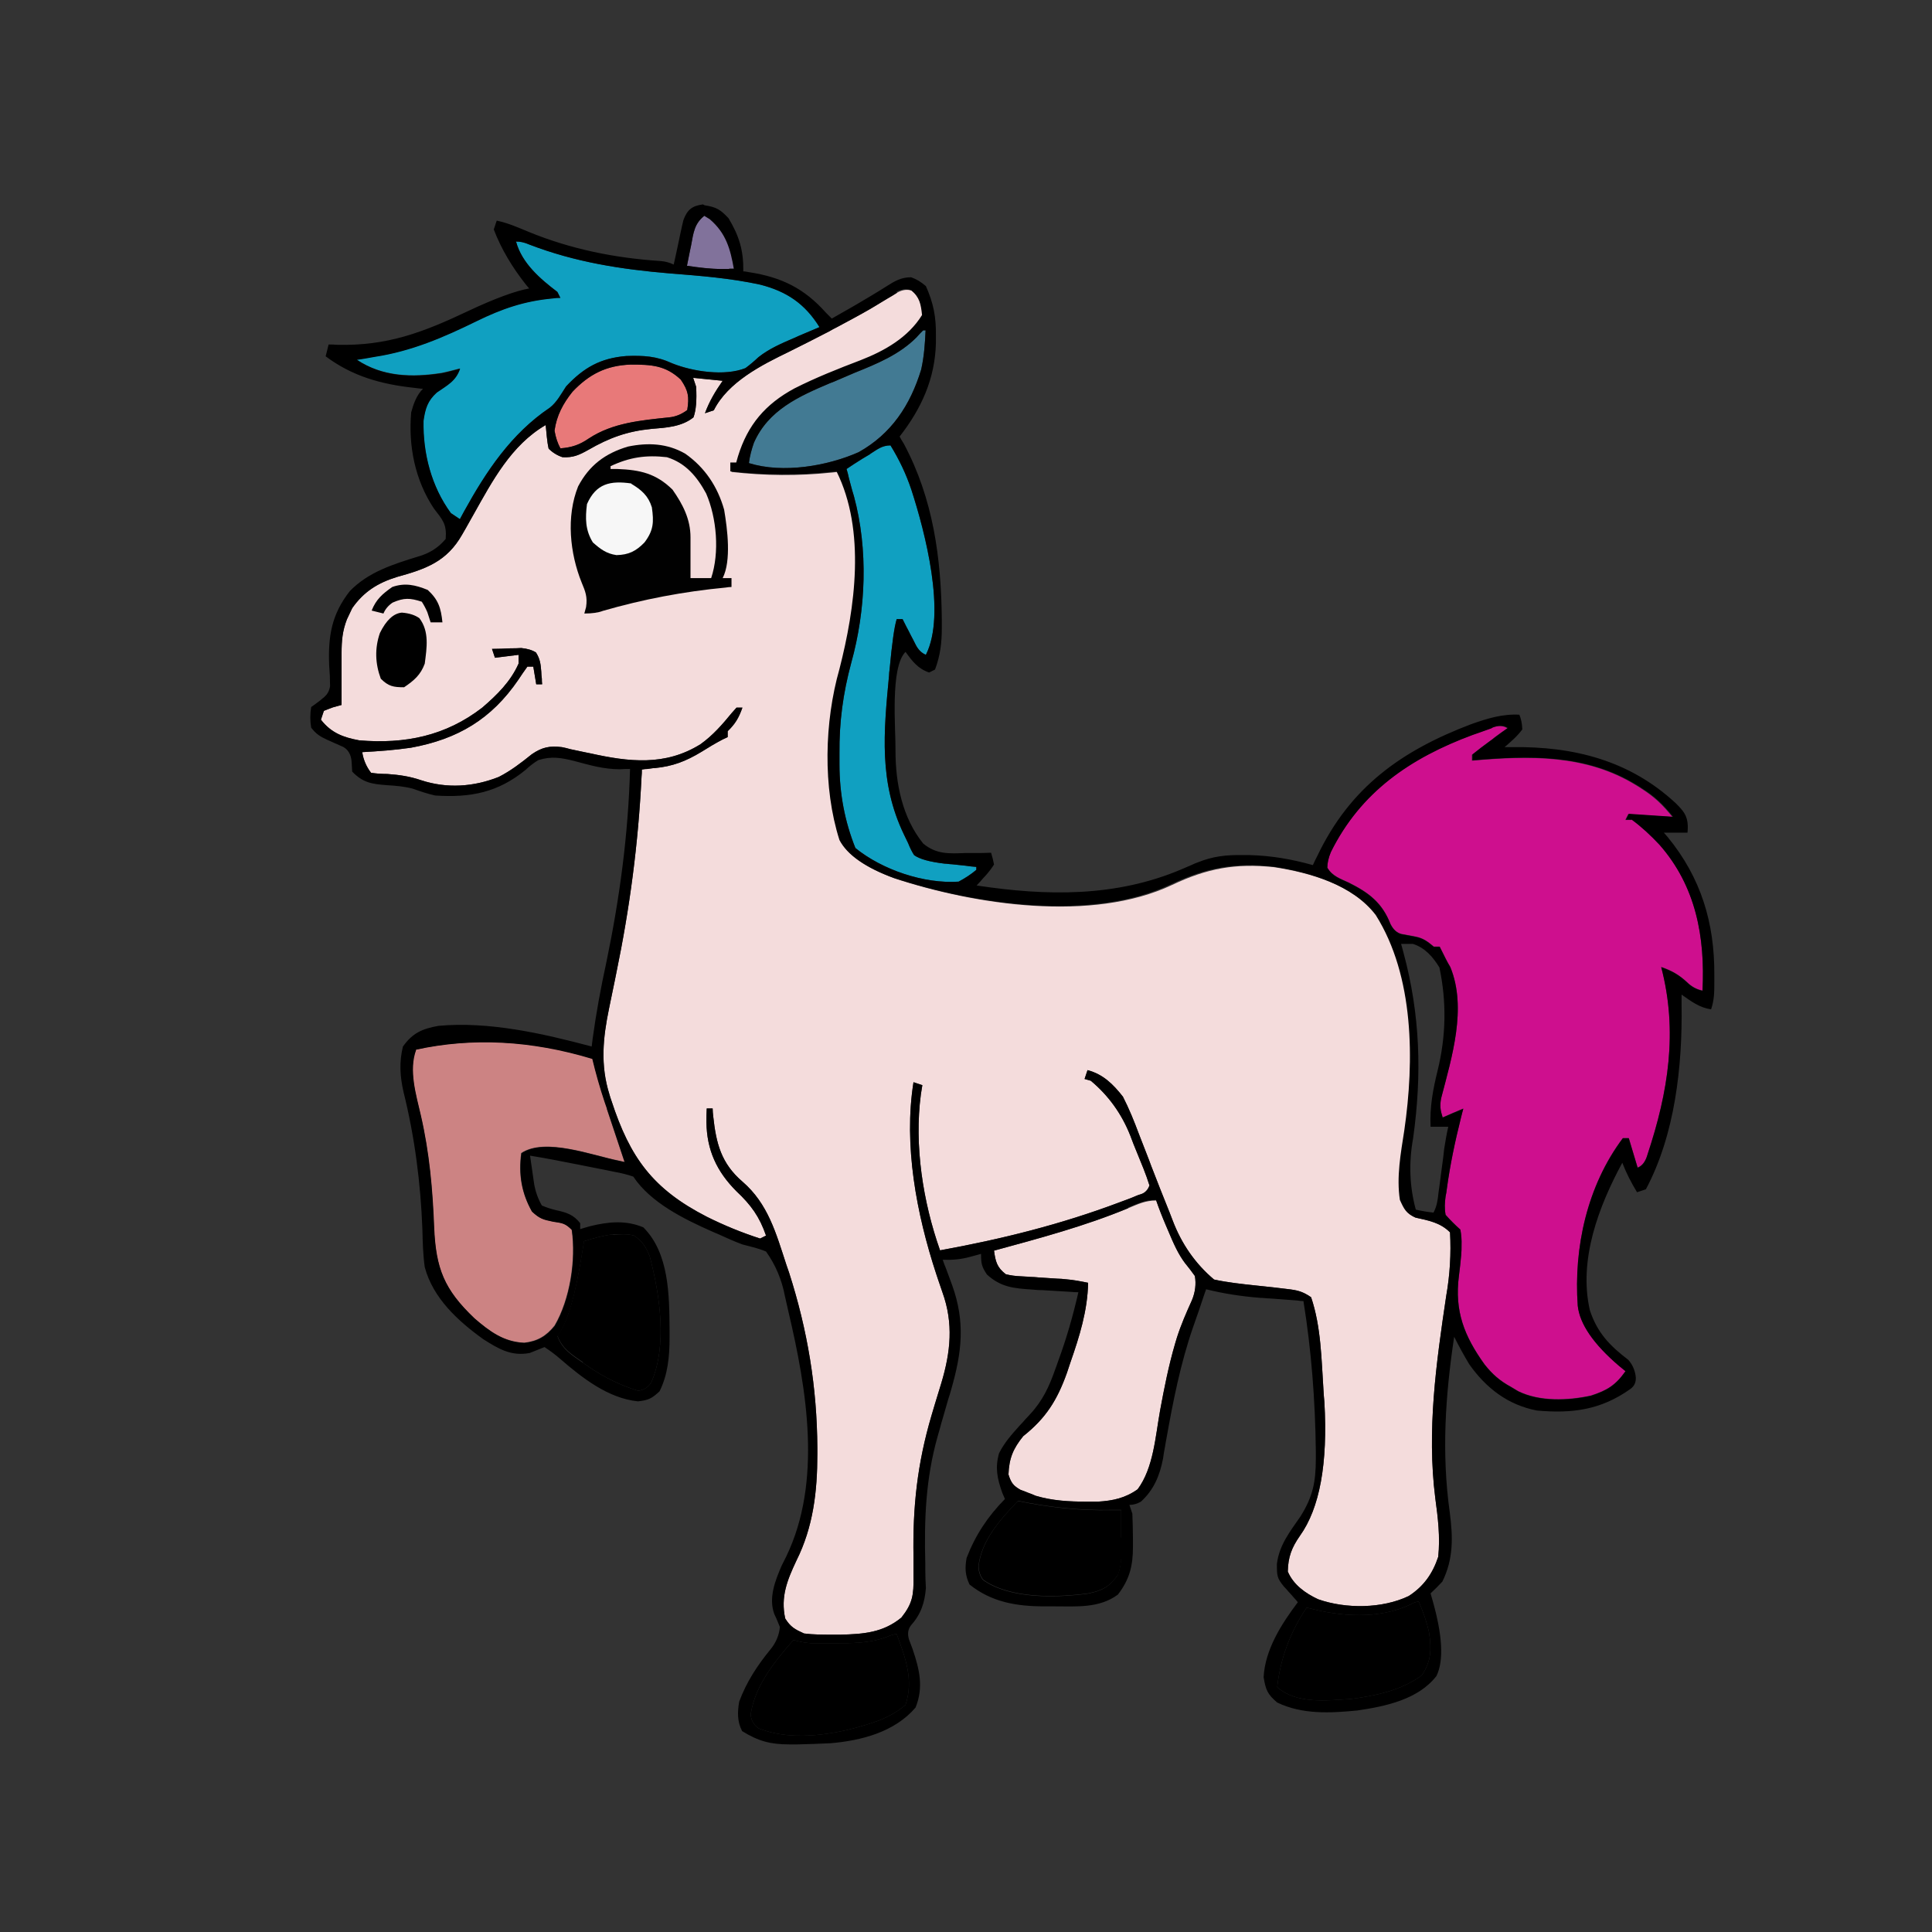 <?xml version="1.0" encoding="UTF-8"?>
<svg xmlns="http://www.w3.org/2000/svg" version="1.1" viewBox="0 0 655 655">
  <rect x="0" y="0" width="655" height="655" fill="#333333" stroke="none"/>
  <defs>
    <style>
      .cls-1 {
        fill: #010101;
      }

      .cls-2 {
        fill: #ba7d7d;
      }

      .cls-3 {
        fill: #e87979;
      }

      .cls-4 {
        fill: #81729b;
      }

      .cls-5 {
        fill: #427a93;
      }

      .cls-6 {
        fill: #d16fcf;
      }

      .cls-7 {
        fill: #f4dcdc;
      }

      .cls-8 {
        fill: #cc8383;
      }

      .cls-9 {
        fill: #10a0c1;
      }

      .cls-10 {
        fill: #f7f7f7;
      }

      .cls-11 {
        fill: #ce0f8e;
      }
    </style>
  </defs>
  <!-- Generator: Adobe Illustrator 28.7.1, SVG Export Plug-In . SVG Version: 1.2.0 Build 142)  -->
  <g>
    <g id="Layer_1">
      <path class="cls-9" d="M295.1,153.9c-.9.5-1.8,1.1-2.7,1.6-1.8,1.1-3.6,2.3-5.4,3.5.3,1,.6,2,.8,3.1.4,1.4.7,2.7,1.1,4.1.2.7.4,1.3.6,2,4.9,18.1,4.1,38.5-.9,56.5-2.8,10.4-4.1,20.1-4,30.8,0,1.2,0,2.4,0,3.6q0,14.9,5.4,28.4c9.1,7.4,23.3,12.2,35,11.4q3.4-1.8,6-4v-1c-1.2-.1-2.4-.2-3.6-.4-1.6-.2-3.1-.3-4.7-.5-.8,0-1.6-.2-2.4-.2q-7.7-.9-10.4-2.9-1.1-1.7-2-4c-.5-1-.9-1.9-1.4-2.9-8.6-17.8-6.9-34.8-5.1-53.9,0-.7.1-1.4.2-2.2q1.2-13.1,2.4-17h2q.6,1.2,1.2,2.4c.5,1,1.1,2,1.6,3.1.5,1,1.1,2,1.6,3.1q1.3,2.6,3.5,3.5c7-13.9-.3-41.7-4.9-55.9-1.8-5.4-4.1-10.2-7.1-15.1-2.9,0-4.5,1.4-6.9,2.9ZM156,176c.5-.9.9-1.7,1.4-2.6,7.5-13.6,16-26.4,29.1-35.2,2.4-1.9,3.8-4.6,5.5-7.2,6-6.4,11.7-9.6,20.4-10.3,5.9-.2,10.2,0,15.6,2.5,7,2.8,17.8,4.4,24.8,1.6q2.3-1.7,4.4-3.7c3.8-3,7.9-4.7,12.3-6.6.8-.4,1.6-.7,2.5-1.1,2-.8,3.9-1.7,5.9-2.5-4.9-7.9-11.1-12.1-20.1-14.4-10.1-2.2-20.4-3-30.6-3.8-16.6-1.4-32.1-3.8-47.7-9.8q-2.5-1.1-4.6-1c2,7.3,8.2,12.6,14,17l1,2q-1.4,0-2.7.2c-9.6.9-17.1,3.5-25.7,7.7-11.2,5.5-22.1,10.2-34.6,12.1-1.1.2-2.3.4-3.4.6-.8.1-1.7.3-2.6.4,8.7,5.8,18.7,6.1,28.9,4.5,2-.4,4.1-1,6.1-1.5-1.4,4.2-4.3,5.6-7.9,8.1-3.1,2.8-3.9,5.4-4.5,9.6-.2,11.1,2.7,22.3,9.3,31.3,1,.7,2,1.3,3,2Z"/>
      <path fill='#e87979' fixed='yes' class="cls-3" d="M194.1,132.8c-3.2,4-5.4,8.1-6.1,13.2q.6,3.5,2,6c3.9-.3,6.5-1.2,9.7-3.4,8.1-5.3,17.7-6.1,27.1-7.1q3.3-.3,6.2-2.5c.7-4.5.4-6.5-2.2-10.3-5.2-4.9-10.1-5.1-17-5.1-8.3.3-14.1,3.3-19.7,9.2Z"/>
      <path class="cls-8" d="M205.9,375.9c-.3-.8-.5-1.5-.8-2.3-1.6-4.8-3-9.7-4.2-14.7q-31.1-9.4-59.9-3.1c-2.6,7,0,15.3,1.6,22.3,2.9,12.6,4,25,4.5,37.9.6,14,3.4,21.1,13.7,30.9,5.1,4.4,9.9,8,16.9,8.3,4.5-.5,7.5-2.3,10.3-5.8,5.2-8.9,7.3-22.3,5.8-32.5-2.3-2.3-3.2-2.3-6.4-2.8-3.4-.7-4.5-1-7.1-3.4-3.5-6.2-4.6-12.6-3.6-19.8,8.1-5.4,24.1.8,33.2,2.6q.9.2,1.8.4c-1.5-4.5-3-9-4.5-13.5-.5-1.5-1-3-1.5-4.5Z"/>
      <path fill='black' fixed='yes' d="M300.8,554.9c-6,2.3-12.1,2.2-18.4,2.2-.8,0-1.7,0-2.6,0q-1.2,0-2.5,0c-.7,0-1.5,0-2.2,0-2.1-.1-4-.5-6.1-1.1-6.3,7.2-13,15.4-14.5,25.2q.2,3,2.6,4.7c12.4,5.1,29.2,1.7,41.4-2.8,3.2-1.4,5.8-2.8,8.5-5.1,2.8-8.5,0-15.9-3-24q-1.2,0-3.2.9Z"/>
      <!-- <path class="cls-6" d="M156,176c.5-.9.9-1.7,1.4-2.6,7.5-13.6,16-26.4,29.1-35.2,2.4-1.9,3.8-4.6,5.5-7.2,6-6.4,11.7-9.6,20.4-10.3,5.9-.2,10.2,0,15.6,2.5,7,2.8,17.8,4.4,24.8,1.6q2.3-1.7,4.4-3.7c3.8-3,7.9-4.7,12.3-6.6.8-.4,1.6-.7,2.5-1.1,2-.8,3.9-1.7,5.9-2.5-4.9-7.9-11.1-12.1-20.1-14.4-10.1-2.2-20.4-3-30.6-3.8-16.6-1.4-32.1-3.8-47.7-9.8q-2.5-1.1-4.6-1c2,7.3,8.2,12.6,14,17l1,2q-1.4,0-2.7.2c-9.6.9-17.1,3.5-25.7,7.7-11.2,5.5-22.1,10.2-34.6,12.1-1.1.2-2.3.4-3.4.6-.8.1-1.7.3-2.6.4,8.7,5.8,18.7,6.1,28.9,4.5,2-.4,4.1-1,6.1-1.5-1.4,4.2-4.3,5.6-7.9,8.1-3.1,2.8-3.9,5.4-4.5,9.6-.2,11.1,2.7,22.3,9.3,31.3,1,.7,2,1.3,3,2Z"/> -->
      <path fill='#427a93' fixed='yes' class="cls-5" d="M310.9,114.2c-5.9,6-13.5,9.1-21.2,12.2-1.9.8-3.7,1.6-5.6,2.4q-1.3.6-2.7,1.1c-10.6,4.5-20.9,9.1-25.8,20.2-.8,2.3-1.4,4.5-1.7,6.9,11.5,3.6,26.6,1,37.2-3.7,11.1-6.2,17.5-15.9,21.2-28,1-4.4,1.3-8.9,1.5-13.3h-1c-.7.7-1.4,1.4-2.1,2.2Z"/>
      <path fill='#81729b' fixed='yes' class="cls-4" d="M247.3,91q.9,0,1.7,0c-1.2-6.9-2.7-12.2-8.2-16.9-.6-.4-1.2-.7-1.8-1.1-3.6,2.7-3.9,5.9-4.7,10.2-.3,1.3-.5,2.5-.8,3.9-.2,1-.4,2-.6,3,4,.6,7.9,1.1,11.9,1.1q1.2,0,2.3,0Z"/>
      <path fill='black' fixed='yes' d="M197.6,462c.6.4,1.3.9,1.9,1.3q7.8,5.4,16.8,8.2,2.9-.3,4.5-2.8c5.5-12.7,2.9-29.7-.5-42.7-1.3-3.3-2.4-5-5.3-7.1q-2.3-.6-4.8-.4t-2.5,0c-3.4.4-6.5,1.3-9.7,2.3-.2,1.2-.4,2.4-.6,3.6q-3.5,22.3-8.4,28.4c1.5,4.4,5,6.5,8.6,9Z"/>
      <path class="cls-11" d="M553,278h-2c.3-.7.7-1.3,1-2,5,.3,9.9.7,15,1-3.4-4.2-6.1-6.8-10.5-9.6-.6-.4-1.2-.8-1.9-1.2-17.1-10.5-36.3-10-55.6-8.3v-2c2-1.6,3.9-3.1,6-4.6.6-.4,1.1-.8,1.7-1.3,1.4-1,2.8-2.1,4.3-3.1q-2.2-1.4-5.3-.1c-1.4.5-2.8,1-4.2,1.5q-1.1.4-2.3.8c-21,7.8-37.9,19.3-48,39.7q-1.2,2.9-1.2,5.3c1.7,2.9,4.3,3.7,7.3,5.1,6.8,3.4,11.3,6.8,14.1,14q1.4,2.8,3.7,3.4c1.6.3,3.2.6,4.8.9,2.6.5,4.2,1.7,6.2,3.4h2c.7,1.3,1.3,2.7,2,4,.5,1,1,1.9,1.6,2.9,5.7,13.9.5,30.6-3.1,44.4-.5,2.6-.3,4.1.5,6.6,2.3-1,4.6-2,7-3-.3,1-.5,2-.8,3.1-2,8-3.7,16-4.8,24.2-.1.8-.2,1.6-.4,2.4-.3,2.2-.4,4.1,0,6.3q2.4,2.7,5,5,.5,2.6.4,5.3c0,1.1,0,2.1-.1,3.2-.2,2.4-.5,4.9-.8,7.3-1.5,11.8,1.8,20.3,8.7,29.9,2.6,3.3,5.2,5.6,8.9,7.6.8.5,1.7,1,2.5,1.5,7.3,3.6,16.9,3.2,24.7,1.5,5.5-1.8,8.3-3.5,11.7-8.3-.7-.6-1.5-1.2-2.2-1.8q-13-11.1-14-20.4c-1.4-19.7,3.2-40.7,15.3-56.8h2c1,3.3,2,6.6,3,10q2.4-.9,3.4-4.6c7-21.1,10.3-41.6,4.6-63.4,3.5,1.2,6,2.6,8.7,5.1q2.3,2.3,5.3,2.9c.9-18.2-2.2-35.4-14.6-49.5-2.9-3.1-6-6-9.4-8.5Z"/>
      <!-- <path class="cls-2" d="M402,428.6c-2.6-3.4-4.1-7-5.8-11-.3-.7-.6-1.4-.9-2.1-1.2-2.8-2.3-5.6-3.3-8.5-3.7,0-6.1,1.2-9.5,2.6-14.7,6.1-30.1,10.2-45.5,14.4.5,3.7,1,5.7,4,8q2.4.6,5.1.7t3,.2c1,0,2.1.1,3.2.2,2.1.1,4.1.3,6.2.4.9,0,1.8.1,2.8.2,2.6.2,5.1.7,7.6,1.2-.2,9.5-2.9,18.1-6,27-.4,1.2-.8,2.4-1.2,3.6-3.3,9.2-7.1,15.3-14.8,21.4-3.4,4.2-4.8,7.5-5,13,.9,2.8,1.6,3.8,4.1,5.2.8.3,1.7.6,2.6,1,.8.3,1.7.6,2.5,1,5.7,1.7,11.4,2,17.3,2,1.2,0,2.5,0,3.8,0,5.1-.3,9.3-1.2,13.5-4.2,5.4-7.3,6-17.9,7.6-26.7,1.4-7.6,2.9-15.2,5.1-22.7.2-.7.4-1.3.6-2,1.4-4.4,3.2-8.5,5.1-12.7q1.7-4.1,1-8.2-1.5-2.1-3.2-4.2Z"/> -->
      <path fill='black' fixed='yes' d="M380.1,521.3c0-.9,0-1.8,0-2.7,0-2.2,0-4.4,0-6.6q-1.6,0-3.3,0c-10.9.2-21-.9-31.7-3.1-5.9,6.1-12.4,13.4-13.3,22.1q.1,2.8,1.6,4.6c9.3,6.5,24.7,6,35.5,4.6,4.9-1,7.3-2.3,10.2-6.4.9-2.8,1.1-4.5,1.1-7.4,0-.8,0-1.7,0-2.6,0-.9,0-1.8,0-2.7Z"/>
      <path fill='black' fixed='yes' d="M481,543q-1.2,0-2.7.9c-10.8,5.2-24,4.2-35.3,1.1q-8.4,12.5-10,27c6.7,5.8,16.7,4.5,25,4,8.4-1.1,17.1-2.9,24-8,3.3-4.8,3.3-8.9,2.5-14.5-.8-3.7-2-7-3.5-10.5Z"/>
      <path class="cls-7" d="M480.3,413c-3.2-1.4-3.9-2.9-5.3-6-1.2-7.8.3-15.8,1.5-23.6,3.4-23.5,3.4-52.2-9.7-73-7.9-10.3-22.4-14.5-34.8-16.4-13.1-1.4-22.8.4-34.6,6-27.1,12.8-66.7,6.8-94.1-2.2q-14.4-5.3-18.3-12.8c-5.7-17.9-5.1-40.1,0-58,5.3-20.7,9-46.9-1-67q-.9.1-1.9.2c-11.4,1.2-22.7,1.1-34.1-.2v-3h2c.2-.7.4-1.4.6-2.1,3.3-10.7,9.3-17.7,19.1-23,7.3-3.7,14.9-6.7,22.5-9.6,8.2-3.2,16.1-7.7,20.8-15.3-.4-3.7-.8-6-3.7-8.4q-2.4-.9-5.1.6c-1.1.7-2.2,1.4-3.3,2-1.3.8-2.5,1.5-3.8,2.3-.7.4-1.3.8-2,1.2-3.8,2.2-7.6,4.2-11.5,6.3-.8.4-1.6.8-2.4,1.3-4.6,2.4-9.2,4.7-13.8,7-9.1,4.4-20.6,10.2-25.4,19.8-1,.3-2,.7-3,1,1.5-4.1,3.5-7.4,6-11-3.3-.3-6.6-.7-10-1l1,3q.4,6.9-.9,10.4c-4,3.2-9.2,3.5-14.2,3.9-8.2.8-14.3,3-21.4,7.1-3.2,1.8-5.2,2.7-8.8,2.5q-2.7-.9-4.7-2.9c-.6-2.7-.7-5.3-1-8-11.7,6.8-18.1,19-24.5,30.4-.4.8-.9,1.5-1.3,2.3-.8,1.5-1.7,3-2.5,4.4-5.2,9.2-12.3,11.7-22.1,14.4-6.5,2-11.3,5-15.2,10.6-.3.6-.6,1.3-.9,1.9-.3.6-.6,1.3-.9,1.9-1.5,3.9-1.8,7.2-1.8,11.4,0,1,0,2,0,3.1,0,1.1,0,2.1,0,3.2,0,1.1,0,2.2,0,3.3,0,2.7,0,5.3,0,8q-1.5.4-2.9.8t-3.1,1.2c-.3,1-.7,2-1,3,3.5,4.5,7.6,6,13,7,15.5,1.3,29.3-1.5,41.7-11.1,5-4.3,9.6-8.8,12.3-14.9v-3c-2.6.3-5.3.7-8,1-.3-1-.7-2-1-3,2.1,0,4.2-.1,6.3-.2,1.2,0,2.3,0,3.6-.1q3.1.3,5,1.5c1.4,2.2,1.6,3.9,1.8,6.5,0,.8.1,1.6.2,2.4,0,.6,0,1.2.1,1.9h-2c-.3-2-.7-4-1-6h-2c-1.1,1.5-2.1,3-3.1,4.5-9.1,13.3-20.5,20.1-36.4,23-5.5.8-11,1.2-16.5,1.5q.6,3.9,3,7,2.6.4,5.5.4c4.1.3,7.6.8,11.4,2.1,8.8,2.9,17.8,2.3,26.4-1.1,4.1-2.1,7.6-4.8,11.2-7.7,3.5-2.4,6.1-2.9,10.2-2.4,1,.2,1.9.4,2.9.7,1.1.2,2.2.5,3.3.7,1.1.2,2.2.5,3.4.7,13.1,2.9,25.4,4.4,37.4-3.1,4.2-3,7.4-6.7,10.6-10.6q.8-.9,1.6-1.8h2c-1.2,3.4-2.4,5.5-5,8v2q-.8.4-1.7.8c-2.5,1.3-4.8,2.7-7.2,4.2-5.3,3.2-9.7,4.9-15.8,5.5-.8,0-1.6.2-2.5.3q-.9,0-1.9.2c0,.8,0,1.6-.1,2.4-1.1,22.7-4,44.6-8.6,66.8-.1.7-.3,1.3-.4,2-.7,3.2-1.3,6.5-2,9.7-2.1,10.1-3,19.3.1,29.2.2.7.4,1.4.7,2.2,6.3,19.3,14,29.9,32.3,39.3q8.8,4.4,18.1,7.4c.7-.3,1.3-.7,2-1-2.2-6.4-5.1-10.4-10-15-6.7-6.7-10.1-14-10.2-23.5,0-1.5,0-3,.1-4.6h2c0,.9.1,1.8.2,2.7,1,9.2,2.7,15.9,9.9,22.1,8.7,7.5,11.4,17.5,14.9,28.2.3.9.6,1.7.9,2.6,6.3,19.6,9.5,39,9.6,59.5q0,1,0,2.1c0,12.7-1.4,24.7-7.1,36.1-3.1,6.6-5.4,12.2-3.8,19.6,1.8,2.9,3.3,3.7,6.4,5.1,3.2.4,6.4.4,9.7.4.9,0,1.8,0,2.7,0,7.8-.2,14.4-.7,20.6-5.8,3.8-4.8,4.2-7.7,4.1-13.9,0-1.5,0-3,0-4.4,0-.8,0-1.5,0-2.3-.3-17,1.3-31.6,6.1-47.9.4-1.2.7-2.5,1.1-3.7.7-2.4,1.5-4.8,2.2-7.2,3.2-10.6,4.2-20.4.4-30.9-.5-1.4-.9-2.7-1.4-4.1-.2-.7-.5-1.4-.7-2.1-6.7-20.4-11.1-43.7-7.7-65,1,.3,2,.7,3,1-.2,1-.3,2.1-.5,3.1-2.3,17.3.7,36.5,6.5,52.9,20.9-3.8,41-8.8,60.9-16.3.9-.3,1.8-.7,2.7-1,.8-.3,1.6-.6,2.5-1,.7-.3,1.4-.6,2.2-.8q1.9-.7,2.7-2.9c-1.2-3.9-2.8-7.6-4.3-11.3-.8-1.9-1.5-3.7-2.2-5.6q-4.4-11.1-13.4-18.6c-.7-.2-1.4-.4-2.1-.6.3-1,.7-2,1-3,5.3,1.4,8.7,4.8,12,9,2.1,4.1,3.8,8.3,5.4,12.6.9,2.4,1.9,4.8,2.8,7.2.5,1.2.9,2.4,1.4,3.7,2,5.2,4.1,10.5,6.2,15.7.3.9.7,1.7,1,2.6q4.6,12.2,14.1,20.2c4.6,1,9.3,1.5,14,2,2.2.2,4.4.5,6.5.7,1.4.2,2.8.3,4.2.5,3.5.4,5.3.8,8.2,2.8,3.4,10,3.5,21.1,4.2,31.6q.1,1.9.3,3.9,1.8,31.3-8.3,45.4c-2.8,4-4,7.2-4.1,12.1,1.9,4.5,6,7.4,10.3,9.4,9.4,3.3,21.7,3.2,30.7-1.1,5.1-3.3,8.1-7.6,10-13.3.7-6.7-.1-13.3-1-19.9-2.9-23,.3-45.7,3.7-68.5q1.9-10.8,1.3-21.6c-3.3-3.3-7.2-4-11.7-5ZM402,428.6c-2.6-3.4-4.1-7-5.8-11-.3-.7-.6-1.4-.9-2.1-1.2-2.8-2.3-5.6-3.3-8.5-3.7,0-6.1,1.2-9.5,2.6-14.7,6.1-30.1,10.2-45.5,14.4.5,3.7,1,5.7,4,8q2.4.6,5.1.7t3,.2c1,0,2.1.1,3.2.2,2.1.1,4.1.3,6.2.4.9,0,1.8.1,2.8.2,2.6.2,5.1.7,7.6,1.2-.2,9.5-2.9,18.1-6,27-.4,1.2-.8,2.4-1.2,3.6-3.3,9.2-7.1,15.3-14.8,21.4-3.4,4.2-4.8,7.5-5,13,.9,2.8,1.6,3.8,4.1,5.2.8.3,1.7.6,2.6,1,.8.3,1.7.6,2.5,1,5.7,1.7,11.4,2,17.3,2,1.2,0,2.5,0,3.8,0,5.1-.3,9.3-1.2,13.5-4.2,5.4-7.3,6-17.9,7.6-26.7,1.4-7.6,2.9-15.2,5.1-22.7.2-.7.4-1.3.6-2,1.4-4.4,3.2-8.5,5.1-12.7q1.7-4.1,1-8.2-1.5-2.1-3.2-4.2Z"/>
      <path fill='black' fixed='yes' d="M238.9,69.6c4,.6,5.4,1.5,8.1,4.4,3.6,6,5.1,10.9,5,18,.7,0,1.4.2,2.1.3,10.9,1.7,18.6,5.5,25.9,13.7l2,2c2.2-1.2,4.3-2.5,6.5-3.7.6-.4,1.3-.7,1.9-1.1,3.4-2,6.8-4,10.1-6.1,2.8-1.8,5-3.1,8.4-3.1q2.6.9,5,3c2.6,5.8,3.5,10.6,3.4,16.9,0,.8,0,1.6,0,2.4-.3,12.1-4.9,22.2-12.3,31.7.4.8.9,1.6,1.4,2.4,10,18.7,12.7,38.8,12.9,59.8,0,.9,0,1.7,0,2.6,0,5.1-.5,9.4-2.3,14.2-.7.3-1.3.7-2,1-3.8-1.3-5.7-3.8-8-7-5.3,5.3-3.3,26.1-3.4,33.6,0,11,2.3,22.6,9.4,31.4,4.5,3.7,8.8,3.4,14.3,3.2.8,0,1.7,0,2.5,0,2.1,0,4.1,0,6.2-.1q.6,1.9,1,4-1.2,1.9-2.9,3.8c-.6.6-1.1,1.2-1.7,1.9-.4.5-.9.9-1.3,1.4,23.7,3.6,47.2,4,69.5-5.5,1.2-.5,2.3-1,3.5-1.5.6-.3,1.3-.6,1.9-.8,5.2-2.1,9.7-2.6,15.2-2.5.8,0,1.6,0,2.5,0,7.4.2,14.3,1.4,21.4,3.4q.7-1.6,1.5-3.1c11.1-23.3,28.5-35.7,52.2-44.7,5.4-1.9,10.5-3.5,16.3-3.2q.9,2.1,1,5c-1.7,2.3-3.8,4.1-6,6,.8,0,1.6,0,2.4,0,21-.3,40,4.5,55.6,19,2.5,2.5,4,4.1,4.1,7.7,0,.8,0,1.5-.1,2.3h-8c.4.5.9,1,1.3,1.5,11.3,13.8,15.9,29.1,15.8,46.7,0,.8,0,1.6,0,2.4,0,3.4,0,6.1-1.1,9.3-4-.6-6.7-2.7-10-5q0,1.8,0,3.6c.3,20.6-2.2,43.8-12.1,62.4-1,.3-2,.7-3,1-2-3.3-3.6-6.4-5-10-8,14.8-14.9,32.9-11,50,2.5,7.6,6.7,12,13,16.8q2,2.2,2.5,5.3t-1.9,4.7c-9.9,7-19.6,8.3-31.6,7.2-9.8-1.9-17.2-7.6-22.9-15.7-1.8-3-3.5-6.1-5.1-9.3-3,20-4.3,39.4-1.5,59.5,1.1,8.4,1.3,15.8-2.5,23.5-1.3,1.4-2.6,2.7-4,4,.2.7.4,1.4.6,2.1q5.2,18.1,1.4,25.9c-6.2,8-17.3,10.3-26.8,11.7-9.2.9-18.7,1.4-27.2-2.7-3.3-2.8-3.9-4.3-4.6-8.6.5-9.4,6.1-18.1,11.6-25.4-.4-.5-.8-1-1.3-1.5-.5-.6-1.1-1.3-1.7-1.9-.5-.6-1.1-1.3-1.7-1.9-2.4-2.9-2.4-3.7-2.4-7.7.8-6.4,4.4-10.9,8-16.1,4.2-6.7,5.2-11.7,5.2-19.6,0-.9,0-1.7,0-2.6-.2-17-1.5-34.1-4.2-50.8q-1,0-2.1-.2c-3.1-.2-6.3-.5-9.4-.7-1.1,0-2.1-.2-3.2-.2-6.3-.5-12.2-1.4-18.3-2.9-.2.6-.4,1.1-.6,1.7-1.2,3.7-2.5,7.4-3.8,11.1-4.3,12.4-6.8,25.2-9.1,38.1-.1.7-.3,1.5-.4,2.3-.3,1.4-.5,2.8-.7,4.2-1.1,5.7-3.1,10.6-7.5,14.6q-1.9,1.1-3.9,1.1c.3,1,.7,2,1,3,.1,2.9.2,5.8.2,8.8q0,1.2,0,2.4c0,6.4-1.1,11-5.1,16.2-6.3,4.7-14.1,4-21.6,4q-1.6,0-3.3,0c-9.4,0-17.9-1.4-25.4-7.4-1.5-3.1-1.6-5.7-1-9,3-7.8,7.2-14.1,13-20-.3-.7-.6-1.4-.9-2.1-1.7-4.8-2.5-8.4-1.1-13.4,1.8-3.6,4.3-6.4,7-9.4.7-.7,1.3-1.4,2-2.2q.7-.7,1.4-1.5c4.4-4.7,6.6-9.5,8.7-15.5.3-.9.7-1.8,1-2.8,2.8-7.6,5-15.3,6.8-23.2-.7,0-1.5,0-2.2-.1-3.3-.2-6.6-.4-9.9-.6q-1.7,0-3.5-.2c-6.3-.4-10.7-.8-15.4-5.1-1.8-2.7-2-3.7-2-7-1.2.3-2.4.7-3.7,1-3.2.9-6,1.1-9.3,1,.3,1,.7,1.9,1.1,2.9.5,1.3.9,2.5,1.4,3.8.2.6.5,1.3.7,1.9,4.5,12.5,3.3,22.8-.3,35.3-.3,1.1-.6,2.2-1,3.3-.6,2.2-1.3,4.4-1.9,6.6q-.5,1.6-.9,3.2c-.3.9-.5,1.9-.8,2.8-4.1,14.5-4.6,28.3-4.2,43.3q0,1.1,0,2.2c0,2,.1,4,.2,6-.4,5-1.7,8.9-5.1,12.7q-1.5,2-.6,4.8c.4,1.1.8,2.1,1.2,3.2,2.3,6.8,3.8,12.9,1,19.8-7.1,8.3-18.3,11.2-28.8,12.1-3.7.2-7.5.3-11.2.4q-1.4,0-2.8,0c-6.4,0-10.5-1.1-16-4.5-1.7-3.3-1.6-6.4-1-10,2.5-6.7,6.1-12.2,10.6-17.7q2.8-3.4,3.2-7.6c-.6-1.5-1.2-3-1.9-4.4-2-5.5.3-11.3,2.5-16.4q.8-1.6,1.6-3.2c12.2-25.4,6.9-56.6.7-82.9-.4-1.8-.8-3.5-1.2-5.3q-1.6-8.4-6.4-15.1c-2.6-1.1-5.3-1.7-8-2.4-2.7-1-5.4-2.2-8-3.4-.7-.3-1.4-.6-2.1-.9-9.5-4.2-21-9.8-26.9-18.7q-2.9-1-6.3-1.6-1.9-.4-3.9-.8c-1.4-.3-2.7-.5-4.1-.8-1.3-.3-2.7-.5-4-.8-5.6-1.1-11.1-2.2-16.7-3.1.3,2.1.6,4.2.9,6.2.2,1.2.3,2.3.5,3.5q.7,3.9,2.6,7.2,2.3,1,4.9,1.6c3.6.8,5.8,1.5,8.1,4.4v2c1.1-.3,2.2-.7,3.4-1,6.2-1.5,12-2.1,18,.4,8.8,8.8,8.8,23.1,8.9,34.7,0,.9,0,1.8,0,2.8,0,6.3-.6,12.5-3.4,18.1-2.6,2.4-3.7,3-7.3,3.4-10.1-1-19-8-26.5-14.5q-2.3-2-5.2-3.9c-1.7.7-3.3,1.3-5,2-6.3,1.2-10.6-1.4-15.8-4.7-8.6-6.2-17-13.9-19.8-24.4-.6-4.3-.7-8.5-.8-12.8-.6-15.8-2.6-31.3-6.4-46.6-1.2-5.3-1.5-10.1-.2-15.4,3.3-4.6,6.5-6,12-7,17.1-1.6,35.5,2.6,52,7,.1-.8.2-1.6.3-2.5,1.2-8.8,2.8-17.5,4.7-26.2,4.5-21.7,7.4-43.2,8-65.4-1.1,0-2.3,0-3.5.1-5.4,0-10.2-1.4-15.4-2.8-4.4-1.1-7.7-1.7-12.2-.3q-2.3,1.4-4.3,3.3c-9.4,7.7-18.7,9.5-30.7,8.7-2.6-.6-5-1.4-7.5-2.3-3-.8-5.7-1-8.8-1.2-5.2-.4-8.1-.8-11.8-4.6q-.1-1.7-.2-3.4-.3-3.6-2.9-5c-1.8-.8-3.6-1.6-5.4-2.4-2.4-1.1-3.8-2-5.4-4.1q-.6-3.4,0-7c1-.7,2-1.4,3-2.2,2-1.6,2.9-2.3,3.4-4.8,0-2.4-.1-4.7-.3-7.1-.4-9.9.8-17.3,7-25.2,6.3-6.5,14.7-9.1,23.1-11.7q5.8-1.6,9.4-6c.4-5-1-6.4-4-10.3-6.4-9.6-8.7-21.2-7.7-32.6.8-2.9,1.8-5.8,4-8-.9,0-1.9-.2-2.9-.3-11.2-1.2-21-3.9-30.1-10.7.3-1.3.7-2.6,1-4,1,0,2,0,3,.1,16.9.4,29-4.2,44.2-11.4q13.6-6.4,20.8-7.7c-.4-.4-.7-.9-1.1-1.3-4.5-5.7-8.3-11.9-10.9-18.7.3-1,.7-2,1-3,3.8.8,7.2,2.3,10.8,3.8,14.4,5.9,29.3,8.9,44.8,9.9q2.4.2,4.4,1.2c.3-1.2.5-2.4.8-3.6.3-1.6.7-3.1,1-4.7.2-.8.3-1.6.5-2.4.2-.8.3-1.5.5-2.3q.2-1,.5-2.1c1.3-3.5,2.9-4.8,6.6-5.3ZM239,73c-3.6,2.7-3.9,5.9-4.7,10.2-.3,1.3-.5,2.5-.8,3.9-.2,1-.4,2-.6,3,4,.6,7.9,1.1,11.9,1.1q1.2,0,2.3,0,.9,0,1.7,0c-1.2-6.9-2.7-12.2-8.2-16.9-.6-.4-1.2-.7-1.8-1.1ZM175,82c2,7.3,8.2,12.6,14,17q.5,1,1,2-1.4,0-2.7.2c-9.6.9-17.1,3.5-25.7,7.7-11.2,5.5-22.1,10.2-34.6,12.1-1.1.2-2.3.4-3.4.6-.8.1-1.7.3-2.6.4,8.7,5.8,18.7,6.1,28.9,4.5,2-.4,4.1-1,6.1-1.5-1.4,4.2-4.3,5.6-7.9,8.1-3.1,2.8-3.9,5.4-4.5,9.6-.2,11.1,2.7,22.3,9.3,31.3,1,.7,2,1.3,3,2,.5-.9.9-1.7,1.4-2.6,7.5-13.6,16-26.4,29.1-35.2,2.4-1.9,3.8-4.6,5.5-7.2,6-6.4,11.7-9.6,20.4-10.3,5.9-.2,10.2,0,15.6,2.5,7,2.8,17.8,4.4,24.8,1.6q2.3-1.7,4.4-3.7c3.8-3,7.9-4.7,12.3-6.6.8-.4,1.6-.7,2.5-1.1,2-.8,3.9-1.7,5.9-2.5-4.9-7.9-11.1-12.1-20.1-14.4-10.1-2.2-20.4-3-30.6-3.8-16.6-1.4-32.1-3.8-47.7-9.8q-2.5-1.1-4.6-1ZM304.2,99.2c-1.1.7-2.2,1.4-3.3,2-1.3.8-2.5,1.5-3.8,2.3-.7.4-1.3.8-2,1.2-3.8,2.2-7.6,4.2-11.5,6.3-.8.4-1.6.8-2.4,1.3-4.6,2.4-9.2,4.7-13.8,7-9.1,4.4-20.6,10.2-25.4,19.8-1,.3-2,.7-3,1,1.5-4.1,3.5-7.4,6-11-3.3-.3-6.6-.7-10-1q.5,1.5,1,3,.4,6.9-.9,10.4c-4,3.2-9.2,3.5-14.2,3.9-8.2.8-14.3,3-21.4,7.1-3.2,1.8-5.2,2.7-8.8,2.5q-2.7-.9-4.7-2.9c-.6-2.7-.7-5.3-1-8-11.7,6.8-18.1,19-24.5,30.4-.4.8-.9,1.5-1.3,2.3-.8,1.5-1.7,3-2.5,4.4-5.2,9.2-12.3,11.7-22.1,14.4-6.5,2-11.3,5-15.2,10.6-.3.6-.6,1.3-.9,1.9-.3.6-.6,1.3-.9,1.9-1.5,3.9-1.8,7.2-1.8,11.4,0,1,0,2,0,3.1,0,1.1,0,2.1,0,3.2,0,1.1,0,2.2,0,3.3,0,2.7,0,5.3,0,8q-1.5.4-2.9.8-1.5.6-3.1,1.2c-.3,1-.7,2-1,3,3.5,4.5,7.6,6,13,7,15.5,1.3,29.3-1.5,41.7-11.1,5-4.3,9.6-8.8,12.3-14.9v-3c-2.6.3-5.3.7-8,1-.3-1-.7-2-1-3,2.1,0,4.2-.1,6.3-.2,1.2,0,2.3,0,3.6-.1q3.1.3,5,1.5c1.4,2.2,1.6,3.9,1.8,6.5,0,.8.1,1.6.2,2.4,0,.6,0,1.2.1,1.9h-2c-.3-2-.7-4-1-6h-2c-1.1,1.5-2.1,3-3.1,4.5-9.1,13.3-20.5,20.1-36.4,23-5.5.8-11,1.2-16.5,1.5q.6,3.9,3,7,2.6.4,5.5.4c4.1.3,7.6.8,11.4,2.1,8.8,2.9,17.8,2.3,26.4-1.1,4.1-2.1,7.6-4.8,11.2-7.7,3.5-2.4,6.1-2.9,10.2-2.4,1,.2,1.9.4,2.9.7,1.1.2,2.2.5,3.3.7,1.1.2,2.2.5,3.4.7,13.1,2.9,25.4,4.4,37.4-3.1,4.2-3,7.4-6.7,10.6-10.6q.8-.9,1.6-1.8h2c-1.2,3.4-2.4,5.5-5,8v2q-.8.4-1.7.8c-2.5,1.3-4.8,2.7-7.2,4.2-5.3,3.2-9.7,4.9-15.8,5.5-.8,0-1.6.2-2.5.3q-.9,0-1.9.2c0,.8,0,1.6-.1,2.4-1.1,22.7-4,44.6-8.6,66.8-.1.7-.3,1.3-.4,2-.7,3.2-1.3,6.5-2,9.7-2.1,10.1-3,19.3.1,29.2.2.7.4,1.4.7,2.2,6.3,19.3,14,29.9,32.3,39.3q8.8,4.4,18.1,7.4c.7-.3,1.3-.7,2-1-2.2-6.4-5.1-10.4-10-15-6.7-6.7-10.1-14-10.2-23.5,0-1.5,0-3,.1-4.6h2c0,.9.1,1.8.2,2.7,1,9.2,2.7,15.9,9.9,22.1,8.7,7.5,11.4,17.5,14.9,28.2.3.9.6,1.7.9,2.6,6.3,19.6,9.5,39,9.6,59.5q0,1,0,2.1c0,12.7-1.4,24.7-7.1,36.1-3.1,6.6-5.4,12.2-3.8,19.6,1.8,2.9,3.3,3.7,6.4,5.1,3.2.4,6.4.4,9.7.4.9,0,1.8,0,2.7,0,7.8-.2,14.4-.7,20.6-5.8,3.8-4.8,4.2-7.7,4.1-13.9,0-1.5,0-3,0-4.4,0-.8,0-1.5,0-2.3-.3-17,1.3-31.6,6.1-47.9.4-1.2.7-2.5,1.1-3.7.7-2.4,1.5-4.8,2.2-7.2,3.2-10.6,4.2-20.4.4-30.9-.5-1.4-.9-2.7-1.4-4.1-.2-.7-.5-1.4-.7-2.1-6.7-20.4-11.1-43.7-7.7-65,1,.3,2,.7,3,1-.2,1-.3,2.1-.5,3.1-2.3,17.3.7,36.5,6.5,52.9,20.9-3.8,41-8.8,60.9-16.3.9-.3,1.8-.7,2.7-1,.8-.3,1.6-.6,2.5-1,.7-.3,1.4-.6,2.2-.8q1.9-.7,2.7-2.9c-1.2-3.9-2.8-7.6-4.3-11.3-.8-1.9-1.5-3.7-2.2-5.6q-4.4-11.1-13.4-18.6c-.7-.2-1.4-.4-2.1-.6.3-1,.7-2,1-3,5.3,1.4,8.7,4.8,12,9,2.1,4.1,3.8,8.3,5.4,12.6.9,2.4,1.9,4.8,2.8,7.2.5,1.2.9,2.4,1.4,3.7,2,5.2,4.1,10.5,6.2,15.7.3.9.7,1.7,1,2.6q4.6,12.2,14.1,20.2c4.6,1,9.3,1.5,14,2,2.2.2,4.4.5,6.5.7,1.4.2,2.8.3,4.2.5,3.5.4,5.3.8,8.2,2.8,3.4,10,3.5,21.1,4.2,31.6q.1,1.9.3,3.9,1.8,31.3-8.3,45.4c-2.8,4-4,7.2-4.1,12.1,1.9,4.5,6,7.4,10.3,9.4,9.4,3.3,21.7,3.2,30.7-1.1,5.1-3.3,8.1-7.6,10-13.3.7-6.7-.1-13.3-1-19.9-2.9-23,.3-45.7,3.7-68.5q1.9-10.8,1.3-21.6c-3.3-3.3-7.2-4-11.7-5-3.2-1.4-3.9-2.9-5.3-6-1.2-7.8.3-15.8,1.5-23.6,3.4-23.5,3.4-52.2-9.7-73-7.9-10.3-22.4-14.5-34.8-16.4-13.1-1.4-22.8.4-34.6,6-27.1,12.8-66.7,6.8-94.1-2.2q-14.4-5.3-18.3-12.8c-5.7-17.9-5.1-40.1,0-58,5.3-20.7,9-46.9-1-67q-.9.1-1.9.2c-11.4,1.2-22.7,1.1-34.1-.2v-3h2c.2-.7.4-1.4.6-2.1,3.3-10.7,9.3-17.7,19.1-23,7.3-3.7,14.9-6.7,22.5-9.6,8.2-3.2,16.1-7.7,20.8-15.3-.4-3.7-.8-6-3.7-8.4q-2.4-.9-5.1.6ZM313,112c-.7.7-1.4,1.4-2.1,2.2-5.9,6-13.5,9.1-21.2,12.2-1.9.8-3.7,1.6-5.6,2.4q-1.3.6-2.7,1.1c-10.6,4.5-20.9,9.1-25.8,20.2-.8,2.3-1.4,4.5-1.7,6.9,11.5,3.6,26.6,1,37.2-3.7,11.1-6.2,17.5-15.9,21.2-28,1-4.4,1.3-8.9,1.5-13.3h-1ZM194.1,132.8c-3.2,4-5.4,8.1-6.1,13.2q.6,3.5,2,6c3.9-.3,6.5-1.2,9.7-3.4,8.1-5.3,17.7-6.1,27.1-7.1q3.3-.3,6.2-2.5c.7-4.5.4-6.5-2.2-10.3-5.2-4.9-10.1-5.1-17-5.1-8.3.3-14.1,3.3-19.7,9.2ZM295.1,153.9c-.9.5-1.8,1.1-2.7,1.6-1.8,1.1-3.6,2.3-5.4,3.5.3,1,.6,2,.8,3.1.4,1.4.7,2.7,1.1,4.1.2.7.4,1.3.6,2,4.9,18.1,4.1,38.5-.9,56.5-2.8,10.4-4.1,20.1-4,30.8,0,1.2,0,2.4,0,3.6q0,14.9,5.4,28.4c9.1,7.4,23.3,12.2,35,11.4q3.4-1.8,6-4v-1c-1.2-.1-2.4-.2-3.6-.4-1.6-.2-3.1-.3-4.7-.5-.8,0-1.6-.2-2.4-.2q-7.7-.9-10.4-2.9-1.1-1.7-2-4c-.5-1-.9-1.9-1.4-2.9-8.6-17.8-6.9-34.8-5.1-53.9,0-.7.1-1.4.2-2.2q1.2-13.1,2.4-17h2q.6,1.2,1.2,2.4c.5,1,1.1,2,1.6,3.1.5,1,1.1,2,1.6,3.1q1.3,2.6,3.5,3.5c7-13.9-.3-41.7-4.9-55.9-1.8-5.4-4.1-10.2-7.1-15.1-2.9,0-4.5,1.4-6.9,2.9ZM505.7,246.9c-1.4.5-2.8,1-4.2,1.5q-1.1.4-2.3.8c-21,7.8-37.9,19.3-48,39.7q-1.2,2.9-1.2,5.3c1.7,2.9,4.3,3.7,7.3,5.1,6.8,3.4,11.3,6.8,14.1,14q1.4,2.8,3.7,3.4c1.6.3,3.2.6,4.8.9,2.6.5,4.2,1.7,6.2,3.4h2c.7,1.3,1.3,2.7,2,4,.5,1,1,1.9,1.6,2.9,5.7,13.9.5,30.6-3.1,44.4-.5,2.6-.3,4.1.5,6.6,2.3-1,4.6-2,7-3-.3,1-.5,2-.8,3.1-2,8-3.7,16-4.8,24.2-.1.8-.2,1.6-.4,2.4-.3,2.2-.4,4.1,0,6.3q2.4,2.7,5,5,.5,2.6.4,5.3c0,1.1,0,2.1-.1,3.2-.2,2.4-.5,4.9-.8,7.3-1.5,11.8,1.8,20.3,8.7,29.9,2.6,3.3,5.2,5.6,8.9,7.6.8.5,1.7,1,2.5,1.5,7.3,3.6,16.9,3.2,24.7,1.5,5.5-1.8,8.3-3.5,11.7-8.3-.7-.6-1.5-1.2-2.2-1.8q-13-11.1-14-20.4c-1.4-19.7,3.2-40.7,15.3-56.8h2c1,3.3,2,6.6,3,10q2.4-.9,3.4-4.6c7-21.1,10.3-41.6,4.6-63.4,3.5,1.2,6,2.6,8.7,5.1q2.3,2.3,5.3,2.9c.9-18.2-2.2-35.4-14.6-49.5-2.9-3.1-6-6-9.4-8.5h-2c.3-.7.7-1.3,1-2,5,.3,9.9.7,15,1-3.4-4.2-6.1-6.8-10.5-9.6-.6-.4-1.2-.8-1.9-1.2-17.1-10.5-36.3-10-55.6-8.3v-2c2-1.6,3.9-3.1,6-4.6.6-.4,1.1-.8,1.7-1.3,1.4-1,2.8-2.1,4.3-3.1q-2.2-1.4-5.3-.1ZM475,320c.3.9.5,1.9.8,2.9,5.7,21.1,6.3,41.3,3.3,62.9q-2.3,12.6.9,24.3,3.1.7,6,1c1.2-2.3,1.4-4.2,1.7-6.8q.2-1.4.4-2.9c.1-1,.3-2,.4-3.1.3-2,.5-4,.8-6,.1-.9.2-1.8.3-2.7.4-2.5.8-5,1.4-7.6h-6c-.3-6.7.8-12.6,2.4-19.1q4.3-17.5.6-34.9c-2.2-3.6-4.9-6.7-9-8h-4ZM141.1,355.9c-2.6,7,0,15.3,1.6,22.3,2.9,12.6,4,25,4.5,37.9.6,14,3.4,21.1,13.7,30.9,5.1,4.4,9.9,8,16.9,8.3,4.5-.5,7.5-2.3,10.3-5.8,5.2-8.9,7.3-22.3,5.8-32.5-2.3-2.3-3.2-2.3-6.4-2.8-3.4-.7-4.5-1-7.1-3.4-3.5-6.2-4.6-12.6-3.6-19.8,8.1-5.4,24.1.8,33.2,2.6q.9.2,1.8.4c-1.5-4.5-3-9-4.5-13.5-.5-1.5-1-3-1.5-4.5-.3-.8-.5-1.5-.8-2.3-1.6-4.8-3-9.7-4.2-14.7q-31.1-9.4-59.9-3.1ZM382.5,409.6c-14.7,6.1-30.1,10.2-45.5,14.4.5,3.7,1,5.7,4,8q2.4.6,5.1.7,1.5.1,3,.2c1,0,2.1.1,3.2.2,2.1.1,4.1.3,6.2.4.9,0,1.8.1,2.8.2,2.6.2,5.1.7,7.6,1.2-.2,9.5-2.9,18.1-6,27-.4,1.2-.8,2.4-1.2,3.6-3.3,9.2-7.1,15.3-14.8,21.4-3.4,4.2-4.8,7.5-5,13,.9,2.8,1.6,3.8,4.1,5.2.8.3,1.7.6,2.6,1,.8.3,1.7.6,2.5,1,5.7,1.7,11.4,2,17.3,2,1.2,0,2.5,0,3.8,0,5.1-.3,9.3-1.2,13.5-4.2,5.4-7.3,6-17.9,7.6-26.7,1.4-7.6,2.9-15.2,5.1-22.7.2-.7.4-1.3.6-2,1.4-4.4,3.2-8.5,5.1-12.7q1.7-4.1,1-8.2-1.5-2.1-3.2-4.2c-2.6-3.4-4.1-7-5.8-11-.3-.7-.6-1.4-.9-2.1-1.2-2.8-2.3-5.6-3.3-8.5-3.7,0-6.1,1.2-9.5,2.6ZM198,421c-.2,1.2-.4,2.4-.6,3.6q-3.5,22.3-8.4,28.4c1.5,4.4,5,6.5,8.6,9,.6.4,1.3.9,1.9,1.3q7.8,5.4,16.8,8.2,2.9-.3,4.5-2.8c5.5-12.7,2.9-29.7-.5-42.7-1.3-3.3-2.4-5-5.3-7.1q-2.3-.6-4.8-.4-1.2,0-2.5,0c-3.4.4-6.5,1.3-9.7,2.3ZM345,509c-5.9,6.1-12.4,13.4-13.3,22.1q.1,2.8,1.6,4.6c9.3,6.5,24.7,6,35.5,4.6,4.9-1,7.3-2.3,10.2-6.4.9-2.8,1.1-4.5,1.1-7.4,0-.8,0-1.7,0-2.6,0-.9,0-1.8,0-2.7,0-.9,0-1.8,0-2.7,0-2.2,0-4.4,0-6.6q-1.6,0-3.3,0c-10.9.2-21-.9-31.7-3.1ZM478.3,543.9c-10.8,5.2-24,4.2-35.3,1.1q-8.4,12.5-10,27c6.7,5.8,16.7,4.5,25,4,8.4-1.1,17.1-2.9,24-8,3.3-4.8,3.3-8.9,2.5-14.5-.8-3.7-2-7-3.5-10.5q-1.2,0-2.7.9ZM300.8,554.9c-6,2.3-12.1,2.2-18.4,2.2-.8,0-1.7,0-2.6,0q-1.2,0-2.5,0c-.7,0-1.5,0-2.2,0-2.1-.1-4-.5-6.1-1.1-6.3,7.2-13,15.4-14.5,25.2q.2,3,2.6,4.7c12.4,5.1,29.2,1.7,41.4-2.8,3.2-1.4,5.8-2.8,8.5-5.1,2.8-8.5,0-15.9-3-24q-1.2,0-3.2.9Z"/>
      <path class="cls-1" fill='black' fixed='yes' d="M232.3,153.8c6.7,4.7,11,11.2,13.2,19,1.1,6.5,2.5,17.3-.5,23.2h3v3c-.7,0-1.3.1-2,.2q-21.2,2-41.6,7.9-2.3.9-6.3.9c.2-.7.4-1.4.6-2.2.5-3.4-.2-5.2-1.5-8.3-4-9.9-5.3-22.4-1.2-32.6,3.8-7.2,9.2-11.2,16.9-13.5,6.8-1.4,13.3-1.1,19.4,2.4ZM207,158v1q1.1,0,2.3,0c7.7.3,13.1,1.5,18.7,7,3.5,5,6.1,10,6.1,16.2,0,.8,0,1.6,0,2.4,0,.8,0,1.7,0,2.5,0,.8,0,1.7,0,2.6,0,2.1,0,4.2,0,6.3h7c2.9-8.7,1.9-20.4-1.7-28.7-3.1-5.7-6.9-10.3-13.3-12.3-7.1-.8-12.6,0-19,3Z"/>
      <path fixed='yes' class="cls-10" d="M214,164c3.5,2.1,5.8,4.1,7,8,.7,5,.6,7.8-2.5,11.9-2.9,3-5.4,4.2-9.5,4.3-3.4-.5-5.4-2-8-4.3-2.6-4.2-2.6-8.2-2-13,3.1-7,7.9-8,15-7Z"/>
      <path fill='black' fixed='yes' d="M136.3,207.7q3.7.3,5.9,1.9c3.4,4.5,2.5,10,1.8,15.4-1.4,3.8-3.6,5.7-7,8-3.6,0-5.3-.3-7.9-2.9-1.9-5.1-2.1-10.3-.3-15.5q3.2-6.5,7.4-6.9Z"/>
      <path fill='black' fixed='yes' d="M145,200c3.6,3.3,4.5,6.1,5,11h-4c-.4-1.1-.7-2.3-1.1-3.4q-.8-1.9-1.9-3.6c-4-1.3-6-1.4-9.9.3q-2.2,1.5-3.1,3.7l-4-1c1.5-3.8,3.7-5.7,7-8,4.3-1.5,7.8-.7,12,1Z"/>
    </g>
  </g>
</svg>